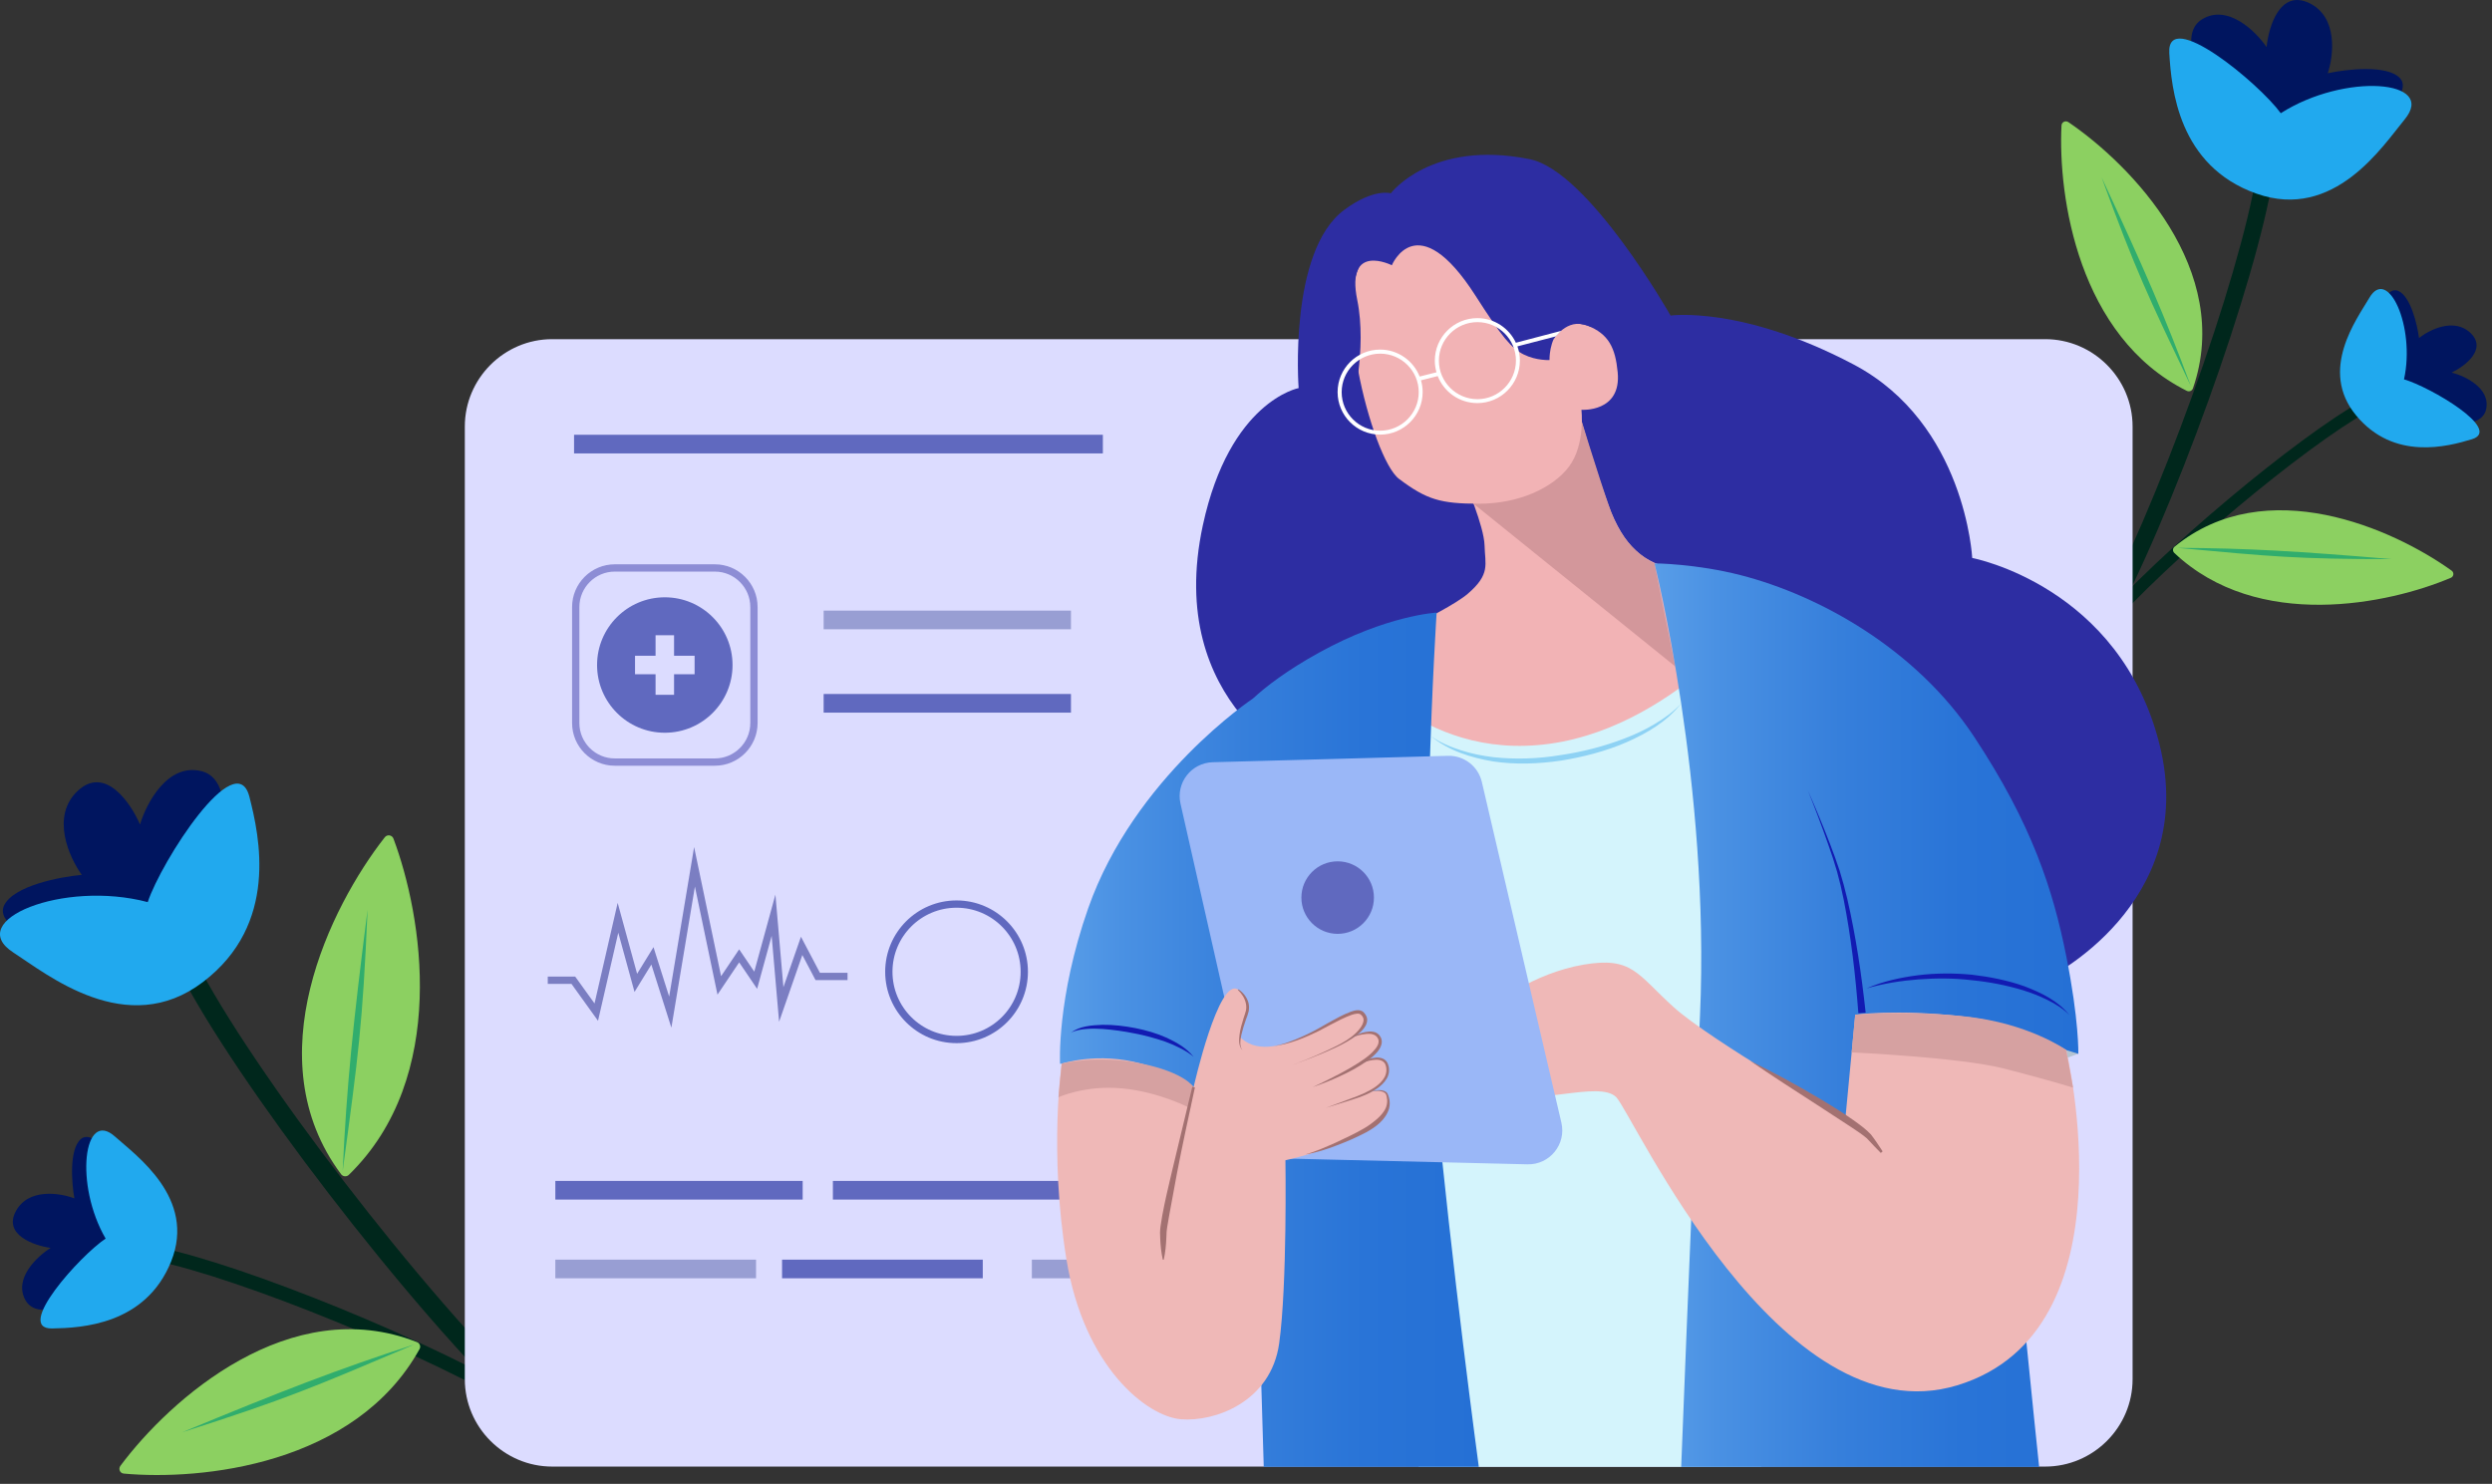 <svg width="225" height="134" viewBox="0 0 225 134" fill="none" xmlns="http://www.w3.org/2000/svg">
<rect x="0" y="0" width="225" height="134" fill="#333333" stroke="none"/>
<path d="M205.233 15.997C204.47 20.724 202.208 28.378 199.387 36.197C196.566 44.028 193.167 52.09 190.116 57.64L188.781 56.903C191.773 51.452 195.146 43.476 197.954 35.677C200.768 27.879 202.991 20.33 203.727 15.747L205.233 15.997Z" fill="#00271C"/>
<path d="M216.681 7.047C218.147 8.586 213.406 12.564 207.068 13.88C205.726 14.156 203.3 13.031 202.3 12.117C200.288 10.283 195.909 3.556 198.802 1.754C201.123 0.314 203.668 2.819 204.648 4.253C204.832 2.405 205.851 -0.975 208.481 0.268C211.112 1.517 210.704 5.022 210.171 6.613C211.855 6.252 215.504 5.818 216.681 7.047Z" fill="#00155F"/>
<path d="M217.115 10.782C220.074 7.199 211.684 6.548 205.93 10.223C203.944 7.501 195.613 0.617 195.863 4.799C196.053 7.988 196.678 14.984 203.727 17.483C210.763 19.975 215.149 13.163 217.115 10.782Z" fill="#21A9EE"/>
<path d="M186.131 11.335C185.809 17.746 187.643 30.404 197.447 35.296C197.664 35.401 197.921 35.296 198 35.066C201.689 24.407 192.411 14.872 186.749 11.026C186.486 10.855 186.144 11.026 186.131 11.335Z" fill="#8CD061"/>
<path d="M197.809 34.862C195.468 28.563 193.535 24.137 189.748 16.01C192.871 24.532 193.864 26.577 197.809 34.862Z" fill="#30AD6D"/>
<path d="M213.354 36.138C210.369 37.808 205.799 41.214 201.248 45.028C196.691 48.849 192.121 53.109 189.156 56.516L189.978 57.232C192.897 53.886 197.415 49.664 201.952 45.863C206.489 42.056 211 38.709 213.893 37.091L213.354 36.138Z" fill="#00271C"/>
<path d="M216.53 26.268C215.136 25.663 213.637 29.819 214.314 34.389C214.459 35.355 215.807 36.703 216.668 37.151C218.391 38.051 223.98 39.334 224.473 36.947C224.868 35.04 222.56 33.948 221.356 33.646C222.553 33.067 224.565 31.555 223.086 30.095C221.606 28.642 219.351 29.773 218.411 30.523C218.253 29.306 217.648 26.748 216.53 26.268Z" fill="#00155F"/>
<path d="M213.926 26.893C215.596 24.026 218.102 29.497 217.056 34.257C219.371 34.922 226.038 38.808 223.171 39.669C220.988 40.327 216.142 41.629 212.736 37.519C209.33 33.409 212.815 28.793 213.926 26.893Z" fill="#21A9EE"/>
<path d="M221.284 52.176C215.695 54.55 203.852 57.048 196.317 49.934C196.152 49.776 196.159 49.513 196.336 49.368C204.602 42.615 216.096 47.751 221.356 51.532C221.593 51.703 221.554 52.064 221.284 52.176Z" fill="#8CD061"/>
<path d="M196.586 49.473C202.945 49.499 207.502 49.776 215.964 50.492C207.364 50.486 205.227 50.269 196.586 49.473Z" fill="#30AD6D"/>
<path d="M16.125 87.579C18.624 92.517 23.812 100.151 29.671 107.772C35.53 115.4 42.112 123.087 47.425 128.124L48.635 126.848C43.421 121.903 36.904 114.295 31.065 106.7C25.226 99.099 20.117 91.57 17.697 86.79L16.125 87.579Z" fill="#00271C"/>
<path d="M0.371 81.759C-0.708 83.975 5.914 86.684 13.357 85.902C14.936 85.737 17.204 83.64 17.993 82.285C19.565 79.556 22.024 70.607 18.197 69.64C15.139 68.871 13.219 72.527 12.641 74.454C11.792 72.481 9.478 69.114 7.019 71.416C4.559 73.711 6.243 77.433 7.387 79.004C5.408 79.182 1.232 79.984 0.371 81.759Z" fill="#00155F"/>
<path d="M1.212 86.02C-3.305 83.114 5.71 79.445 13.338 81.463C14.567 77.768 21.314 67.253 22.517 71.948C23.431 75.525 25.2 83.456 18.322 88.683C11.444 93.911 4.204 87.947 1.212 86.02Z" fill="#21A9EE"/>
<path d="M35.524 75.729C38.134 82.68 40.567 97.264 31.493 106.096C31.296 106.286 30.967 106.26 30.802 106.043C22.991 95.601 29.855 81.838 34.741 75.611C34.958 75.328 35.399 75.394 35.524 75.729Z" fill="#8CD061"/>
<path d="M30.94 105.747C31.302 97.981 31.874 92.438 33.189 82.147C32.736 92.635 32.361 95.233 30.94 105.747Z" fill="#30AD6D"/>
<path d="M14.271 112.625C18.144 113.414 24.378 115.558 30.73 118.155C37.089 120.759 43.618 123.843 48.09 126.552L47.439 127.631C43.046 124.968 36.582 121.91 30.257 119.319C23.924 116.728 17.776 114.624 14.021 113.855L14.271 112.625Z" fill="#00271C"/>
<path d="M7.294 102.867C8.616 101.71 11.726 105.76 12.594 111.034C12.778 112.152 11.766 114.111 10.977 114.907C9.392 116.505 3.691 119.878 2.304 117.425C1.199 115.459 3.356 113.454 4.572 112.691C3.053 112.474 0.298 111.514 1.422 109.39C2.54 107.266 5.42 107.72 6.716 108.219C6.466 106.819 6.236 103.794 7.294 102.867Z" fill="#00155F"/>
<path d="M10.391 102.643C7.544 100.079 6.709 106.977 9.537 111.849C7.222 113.395 1.251 120.023 4.71 119.964C7.347 119.918 13.14 119.648 15.448 113.921C17.75 108.2 12.279 104.34 10.391 102.643Z" fill="#21A9EE"/>
<path d="M11.174 133.069C18.164 133.713 32.084 132.306 37.884 121.818C38.009 121.588 37.904 121.299 37.66 121.2C26.186 116.669 15.336 126.368 10.865 132.378C10.668 132.661 10.839 133.043 11.174 133.069Z" fill="#8CD061"/>
<path d="M37.424 121.404C30.427 123.672 25.509 125.579 16.448 129.34C25.91 126.316 28.185 125.323 37.424 121.404Z" fill="#30AD6D"/>
<path d="M184.658 132.437H49.858C45.519 132.437 41.968 128.886 41.968 124.547V38.518C41.968 34.178 45.519 30.627 49.858 30.627H184.658C188.998 30.627 192.549 34.178 192.549 38.518V124.547C192.549 128.886 188.998 132.437 184.658 132.437Z" fill="#DCDCFF"/>
<path d="M72.472 106.641H50.141V108.325H72.472V106.641Z" fill="#6069BF"/>
<path d="M97.531 106.641H75.201V108.325H97.531V106.641Z" fill="#6069BF"/>
<path d="M96.696 55.141H74.366V56.825H96.696V55.141Z" fill="#989ED3"/>
<path d="M96.696 62.67H74.366V64.354H96.696V62.67Z" fill="#6069BF"/>
<path d="M99.576 39.261H51.831V40.945H99.576V39.261Z" fill="#6069BF"/>
<path d="M68.263 113.75H50.141V115.433H68.263V113.75Z" fill="#989ED3"/>
<path d="M88.733 113.75H70.611V115.433H88.733V113.75Z" fill="#6069BF"/>
<path d="M60.025 66.169C63.402 66.169 66.14 63.431 66.14 60.053C66.14 56.676 63.402 53.938 60.025 53.938C56.647 53.938 53.909 56.676 53.909 60.053C53.909 63.431 56.647 66.169 60.025 66.169Z" fill="#6069BF"/>
<path d="M60.86 57.364H59.19V62.743H60.86V57.364Z" fill="#DCDCFF"/>
<path d="M62.715 60.886V59.216H57.336V60.886H62.715Z" fill="#DCDCFF"/>
<path d="M86.366 93.871C89.744 93.871 92.482 91.134 92.482 87.756C92.482 84.379 89.744 81.641 86.366 81.641C82.989 81.641 80.251 84.379 80.251 87.756C80.251 91.134 82.989 93.871 86.366 93.871Z" stroke="#6069BF" stroke-width="0.658" stroke-miterlimit="10"/>
<path opacity="0.45" d="M64.548 68.818H55.507C53.567 68.818 51.982 67.234 51.982 65.294V54.812C51.982 52.873 53.567 51.288 55.507 51.288H64.548C66.488 51.288 68.073 52.873 68.073 54.812V65.294C68.073 67.234 66.488 68.818 64.548 68.818Z" stroke="#2D2DA2" stroke-width="0.658" stroke-miterlimit="10"/>
<path opacity="0.45" d="M49.458 88.519H51.766L53.837 91.399L55.796 82.877L57.407 88.756L58.907 86.316L60.518 91.399L62.707 78.274L64.943 88.986L66.738 86.316L68.231 88.519L69.842 82.647L70.539 90.709L72.38 85.415L73.833 88.177H76.523" stroke="#060C78" stroke-width="0.658" stroke-miterlimit="10"/>
<path d="M111.288 113.75H93.165V115.433H111.288V113.75Z" fill="#989ED3"/>
<path d="M125.576 17.456C125.576 17.456 124.044 16.97 121.368 18.956C116.318 22.697 117.252 35.046 117.252 35.046C117.252 35.046 111.031 36.21 108.605 47.428C105.074 63.788 118.093 69.391 118.093 69.391L184.789 88.381C184.789 88.381 198.552 81.713 195.001 67.306C191.444 52.899 178.069 50.387 178.069 50.387C178.069 50.387 177.471 38.248 167.364 32.916C157.257 27.583 150.833 28.497 150.833 28.497C150.833 28.497 143.429 15.431 138.109 14.373C129.226 12.591 125.576 17.456 125.576 17.456Z" fill="#2D2DA2"/>
<path d="M123.11 62.394L128.088 132.464H159.02L154.173 59.152L123.11 62.394Z" fill="#D4F4FC"/>
<path d="M132.283 43.562C132.283 43.562 133.993 47.514 134.039 49.249C134.079 50.985 134.598 51.84 132.52 53.622C130.442 55.404 121.67 59.251 121.67 59.251C121.67 59.251 128.003 68.825 139.944 67.161C151.885 65.498 160.466 53.504 160.466 53.504C160.466 53.504 154.193 52.064 151.313 51.439C148.426 50.808 146.651 49.48 145.191 45.528C143.732 41.576 142.226 36.052 142.226 36.052L132.283 43.562Z" fill="#F2B3B5"/>
<path d="M133.053 45.495L151.261 60.185L149.38 50.874C149.38 50.874 146.717 49.763 145.467 46.245C144.218 42.727 142.443 36.828 142.443 36.828L133.053 45.495Z" fill="#D3979B"/>
<path d="M126.319 43.246C128.811 45.12 130.061 45.488 133.553 45.488C137.044 45.488 140.187 44.114 141.673 42.122C143.159 40.123 142.785 37.006 142.785 37.006C142.785 37.006 146.414 37.269 146.059 33.613C145.849 31.417 145.25 30.154 143.317 29.398C141.456 28.675 140.26 30.654 140.26 30.654C140.26 30.654 140.615 26.327 138.044 23.526C133.802 18.91 128.187 19.784 123.571 23.026C119.862 25.65 123.827 41.379 126.319 43.246Z" fill="#F2B3B5"/>
<path d="M122.058 36.822C122.058 36.822 123.452 31.555 122.545 27.09C121.48 21.849 125.668 23.953 125.668 23.953C125.668 23.953 127.937 18.456 133.217 26.695C135.624 30.456 136.459 31.45 137.583 32.015C138.708 32.574 139.904 32.515 139.904 32.515C139.904 32.515 139.839 30.733 140.891 29.727C141.943 28.721 143.699 29.543 143.699 29.543C143.699 29.543 140.325 24.591 137.327 21.349C134.335 18.108 128.535 18.791 127.036 19.85C125.537 20.909 125.353 21.658 125.353 21.658C125.353 21.658 118.567 19.594 120.553 26.459C122.302 32.521 122.058 36.822 122.058 36.822Z" fill="#2D2DA2"/>
<path d="M185.717 94.345L185.868 95.805L187.643 95.154L185.717 94.345Z" fill="#B4C3D1"/>
<path d="M140.47 30.378L140.95 29.878L136.867 30.95C136.255 29.641 134.927 28.727 133.388 28.727C131.271 28.727 129.548 30.45 129.548 32.567C129.548 32.935 129.601 33.284 129.699 33.619L128.18 34.001C127.615 32.58 126.227 31.568 124.61 31.568C122.492 31.568 120.77 33.291 120.77 35.408C120.77 37.525 122.492 39.248 124.61 39.248C126.727 39.248 128.45 37.525 128.45 35.408C128.45 35.04 128.397 34.684 128.299 34.343L129.811 33.961C130.37 35.388 131.764 36.401 133.388 36.401C135.505 36.401 137.228 34.678 137.228 32.561C137.228 32.114 137.149 31.68 137.005 31.278L140.47 30.378ZM124.616 38.893C122.703 38.893 121.138 37.334 121.138 35.414C121.138 33.494 122.696 31.936 124.616 31.936C126.536 31.936 128.095 33.494 128.095 35.414C128.095 37.334 126.53 38.893 124.616 38.893ZM133.395 36.046C131.481 36.046 129.916 34.487 129.916 32.567C129.916 30.654 131.475 29.089 133.395 29.089C135.315 29.089 136.873 30.647 136.873 32.567C136.867 34.487 135.308 36.046 133.395 36.046Z" fill="white"/>
<path d="M133.52 132.464C133.52 132.464 131.06 114.315 129.535 97.942C128.009 81.569 129.712 55.319 129.712 55.319C129.712 55.319 125.208 55.556 119.106 58.929C116.193 60.533 114.306 61.993 113.129 63.078C113.129 63.078 102.411 70.186 98.255 82.009C95.394 90.15 95.71 96.068 95.71 96.068C95.71 96.068 99.267 95.509 102.318 96.068C105.37 96.627 113.168 100.94 113.168 100.94L114.102 132.464H133.52Z" fill="url(#paint0_linear_9373_65041)"/>
<path d="M186.545 86.27C185.362 80.379 183.494 74.48 178.24 66.53C172.986 58.58 164.26 53.767 157.192 51.946C153.115 50.894 149.38 50.874 149.38 50.874C149.38 50.874 154.423 70.837 153.49 91.748C152.556 112.658 151.793 132.47 151.793 132.47H184.112C184.112 132.47 181.239 105.103 180.423 93.549C183.948 93.904 187.65 95.167 187.65 95.167C187.65 95.167 187.729 92.162 186.545 86.27Z" fill="url(#paint1_linear_9373_65041)"/>
<path d="M167.509 91.629L166.621 100.953C166.621 100.953 154.417 93.937 151.109 90.945C147.802 87.954 147.381 86.362 142.975 87.112C138.57 87.861 134.401 90.715 134.374 91.741C134.348 92.767 136.025 92.445 136.025 92.445C136.025 92.445 134.585 93.332 135.091 94.082C135.597 94.832 137.294 94.411 137.294 94.411C137.294 94.411 135.301 94.647 135.558 95.765C135.814 96.89 137.807 96.469 137.807 96.469C137.807 96.469 135.17 96.798 136.663 98.435C138.155 100.072 144.409 97.495 145.934 99.086C147.46 100.677 160.69 129.965 176.715 125.099C192.739 120.233 186.552 94.818 186.552 94.818C186.552 94.818 182.685 92.353 176.925 91.748C171.158 91.136 167.509 91.629 167.509 91.629Z" fill="#EFB8B7"/>
<path d="M129.18 66.464C130.015 67.05 130.949 67.451 131.909 67.753C132.869 68.062 133.855 68.26 134.854 68.378C136.853 68.588 138.872 68.523 140.858 68.194C142.85 67.904 144.816 67.405 146.69 66.681C147.631 66.32 148.545 65.899 149.406 65.379C150.268 64.867 151.103 64.275 151.787 63.525C150.531 65.149 148.696 66.221 146.835 67.037C144.955 67.852 142.949 68.358 140.937 68.687C138.912 68.983 136.84 69.062 134.808 68.759C132.79 68.417 130.758 67.78 129.18 66.464Z" fill="#8ED2F4"/>
<path d="M109.492 68.832L130.732 68.253C132.185 68.214 133.467 69.2 133.796 70.62L140.976 101.381C141.43 103.334 139.924 105.188 137.919 105.142L116.213 104.623C114.812 104.59 113.609 103.603 113.3 102.236L106.586 72.573C106.159 70.693 107.559 68.884 109.492 68.832Z" fill="#9AB7F7"/>
<path d="M95.861 96.048C95.861 96.048 94.697 103.899 96.282 113.69C97.867 123.481 103.574 127.913 106.625 128.163C109.677 128.413 114.759 126.605 115.496 121.305C116.232 116.005 116.061 104.774 116.061 104.774C116.061 104.774 125.241 102.841 125.353 99.283C125.399 97.909 123.216 98.757 123.216 98.757C123.216 98.757 125.839 97.666 125.274 96.291C124.708 94.917 122.986 96.041 122.986 96.041C122.986 96.041 125.511 94.2 124.34 93.391C123.439 92.767 121.881 93.858 121.881 93.858C121.881 93.858 124.195 92.234 122.841 91.425C121.73 90.761 115.2 96.528 112.109 93.786C111.439 93.188 113.859 90.847 111.8 89.374C110.038 88.111 107.77 98.172 107.77 98.172C107.77 98.172 106.902 97.1 103.009 96.041C99.109 94.976 95.861 96.048 95.861 96.048Z" fill="#EFB8B7"/>
<path d="M167.187 95.035C167.187 95.035 176.978 95.489 180.857 96.475C184.737 97.455 187.17 98.218 187.17 98.218L186.545 94.812C186.545 94.812 183.172 92.392 177.464 91.794C171.757 91.195 167.502 91.636 167.502 91.636L167.187 95.035Z" fill="#D6A1A1"/>
<path d="M167.791 91.504C167.528 88.065 167.134 84.613 166.463 81.227C166.292 80.379 166.095 79.537 165.865 78.708C165.628 77.88 165.352 77.058 165.063 76.242C164.491 74.605 163.879 72.987 163.228 71.376C163.932 72.961 164.596 74.566 165.22 76.183C165.529 76.992 165.832 77.807 166.102 78.636C166.358 79.471 166.588 80.306 166.785 81.154C167.568 84.547 168.074 87.986 168.449 91.452L167.791 91.504Z" fill="#121BB2"/>
<path d="M158.027 95.805C160.21 96.87 162.34 98.04 164.425 99.283C165.464 99.908 166.503 100.546 167.496 101.262C167.995 101.624 168.482 101.973 168.936 102.459C169.33 102.972 169.639 103.452 169.981 103.972L169.817 104.116C169.389 103.695 168.962 103.222 168.568 102.808C168.153 102.446 167.634 102.111 167.141 101.782L164.109 99.803C162.071 98.487 160.032 97.179 158.027 95.805Z" fill="#A37171"/>
<path d="M114.996 94.47C115.713 94.352 116.397 94.102 117.067 93.825C117.738 93.549 118.389 93.234 119.02 92.885C119.645 92.53 120.276 92.162 120.927 91.826C121.256 91.662 121.585 91.498 121.933 91.373C122.111 91.314 122.288 91.248 122.499 91.228C122.696 91.202 122.966 91.248 123.124 91.419C123.275 91.583 123.387 91.734 123.433 91.978C123.465 92.208 123.4 92.418 123.314 92.596C123.124 92.951 122.841 93.207 122.551 93.444C121.966 93.898 121.322 94.253 120.664 94.562C119.349 95.18 117.988 95.693 116.627 96.199C117.981 95.686 119.329 95.127 120.625 94.476C121.269 94.154 121.907 93.786 122.42 93.286C122.907 92.813 123.419 92.103 122.893 91.649C122.722 91.452 122.348 91.544 122.025 91.649C121.697 91.761 121.368 91.918 121.046 92.07C120.395 92.385 119.77 92.74 119.119 93.076C117.817 93.72 116.443 94.286 114.996 94.47Z" fill="#A37171"/>
<path d="M122.039 93.687C122.427 93.464 122.841 93.28 123.288 93.194C123.512 93.155 123.748 93.129 123.992 93.174C124.235 93.207 124.485 93.365 124.616 93.589C124.768 93.799 124.8 94.102 124.721 94.345C124.649 94.588 124.518 94.792 124.373 94.976C124.071 95.331 123.709 95.614 123.341 95.871C122.598 96.383 121.809 96.811 120.993 97.179C120.184 97.561 119.349 97.883 118.508 98.172C119.323 97.81 120.112 97.403 120.901 96.995C121.684 96.574 122.459 96.14 123.17 95.634C123.525 95.377 123.867 95.101 124.13 94.772C124.406 94.463 124.597 94.056 124.386 93.734C124.202 93.391 123.742 93.319 123.321 93.372C122.887 93.418 122.453 93.536 122.039 93.687Z" fill="#A37171"/>
<path d="M123.018 95.884C123.387 95.693 123.788 95.542 124.215 95.509C124.426 95.489 124.656 95.509 124.873 95.601C125.09 95.7 125.254 95.897 125.326 96.114C125.484 96.535 125.432 97.021 125.208 97.396C124.985 97.778 124.662 98.067 124.32 98.303C123.63 98.784 122.841 99.066 122.058 99.31L119.704 100.046L122.012 99.185C122.782 98.909 123.544 98.599 124.202 98.133C124.524 97.902 124.82 97.62 125.004 97.284C125.188 96.949 125.228 96.554 125.109 96.193C125.004 95.831 124.623 95.68 124.228 95.7C123.84 95.713 123.439 95.818 123.058 95.963L123.018 95.884Z" fill="#A37171"/>
<path d="M123.696 98.553C123.932 98.494 124.176 98.455 124.419 98.442C124.662 98.435 124.932 98.448 125.156 98.612C125.274 98.698 125.327 98.849 125.359 98.954C125.399 99.073 125.432 99.198 125.451 99.323C125.497 99.579 125.478 99.842 125.419 100.099C125.11 101.137 124.202 101.782 123.354 102.249C122.473 102.716 121.585 103.097 120.664 103.445C119.75 103.794 118.817 104.103 117.844 104.248C118.784 103.998 119.672 103.59 120.559 103.202C121.434 102.788 122.328 102.38 123.15 101.9C123.564 101.664 123.946 101.374 124.294 101.078C124.643 100.776 124.958 100.434 125.136 100.013C125.215 99.803 125.254 99.579 125.248 99.349C125.221 99.132 125.202 98.856 125.064 98.718C124.906 98.573 124.656 98.527 124.419 98.507C124.182 98.501 123.939 98.514 123.696 98.553Z" fill="#A37171"/>
<path d="M111.82 89.341C112.241 89.617 112.576 90.038 112.721 90.544C112.787 90.801 112.787 91.07 112.741 91.327C112.682 91.59 112.59 91.807 112.504 92.043C112.34 92.504 112.195 92.971 112.083 93.444C111.998 93.904 111.879 94.43 112.182 94.845C111.82 94.47 111.86 93.891 111.919 93.411C111.985 92.911 112.129 92.438 112.274 91.965C112.346 91.728 112.438 91.491 112.491 91.274C112.537 91.05 112.537 90.82 112.484 90.597C112.392 90.143 112.116 89.729 111.768 89.393L111.82 89.341Z" fill="#A37171"/>
<path d="M168.515 89.262C169.994 88.618 171.592 88.269 173.19 88.065C174.795 87.868 176.425 87.868 178.043 88.019C179.654 88.21 181.252 88.519 182.784 89.065C184.283 89.637 185.822 90.373 186.834 91.655C186.276 91.077 185.585 90.656 184.875 90.307C184.165 89.946 183.422 89.663 182.666 89.426C181.147 88.966 179.575 88.663 177.997 88.512C176.419 88.322 174.821 88.328 173.23 88.44C171.638 88.565 170.054 88.808 168.515 89.262Z" fill="#121BB2"/>
<path d="M95.861 96.048C95.861 96.048 99.011 95.226 103.002 96.035C106.994 96.844 107.763 98.165 107.763 98.165L107.467 100.079C107.467 100.079 104.738 98.619 101.365 98.29C97.998 97.962 95.565 99.086 95.565 99.086L95.861 96.048Z" fill="#D6A1A1"/>
<path d="M107.888 98.198C107.329 100.783 106.764 103.367 106.264 105.964L105.547 109.857C105.488 110.179 105.429 110.501 105.383 110.823C105.35 110.988 105.35 111.126 105.33 111.277L105.31 111.77C105.284 112.434 105.218 113.092 105.074 113.756H104.988C104.843 113.092 104.778 112.434 104.751 111.77C104.745 111.606 104.738 111.442 104.738 111.271C104.751 111.093 104.758 110.902 104.784 110.738C104.83 110.403 104.883 110.074 104.942 109.745C105.185 108.437 105.494 107.148 105.797 105.859L107.651 98.139L107.888 98.198Z" fill="#A37171"/>
<path d="M96.69 93.253C97.505 92.648 98.571 92.583 99.55 92.543C100.55 92.53 101.536 92.655 102.509 92.839C103.483 93.036 104.449 93.312 105.357 93.72C106.251 94.141 107.152 94.654 107.77 95.436C107.395 95.114 106.981 94.864 106.547 94.647C106.119 94.424 105.672 94.233 105.218 94.069C104.304 93.753 103.371 93.497 102.424 93.319C101.477 93.128 100.51 92.99 99.55 92.918C99.07 92.885 98.584 92.879 98.104 92.918C97.617 92.957 97.13 93.03 96.69 93.253Z" fill="#121BB2"/>
<path d="M120.776 84.33C122.585 84.33 124.051 82.864 124.051 81.056C124.051 79.247 122.585 77.781 120.776 77.781C118.968 77.781 117.501 79.247 117.501 81.056C117.501 82.864 118.968 84.33 120.776 84.33Z" fill="#6069BF"/>
<defs>
<linearGradient id="paint0_linear_9373_65041" x1="95.706" y1="93.889" x2="133.519" y2="93.889" gradientUnits="userSpaceOnUse">
<stop offset="4.87837e-07" stop-color="#589DE8"/>
<stop offset="0.147" stop-color="#4A91E3"/>
<stop offset="0.439" stop-color="#367FDB"/>
<stop offset="0.725" stop-color="#2974D7"/>
<stop offset="1" stop-color="#2570D5"/>
</linearGradient>
<linearGradient id="paint1_linear_9373_65041" x1="149.377" y1="91.665" x2="187.647" y2="91.665" gradientUnits="userSpaceOnUse">
<stop offset="4.87837e-07" stop-color="#589DE8"/>
<stop offset="0.147" stop-color="#4A91E3"/>
<stop offset="0.439" stop-color="#367FDB"/>
<stop offset="0.725" stop-color="#2974D7"/>
<stop offset="1" stop-color="#2570D5"/>
</linearGradient>
</defs>
</svg>
